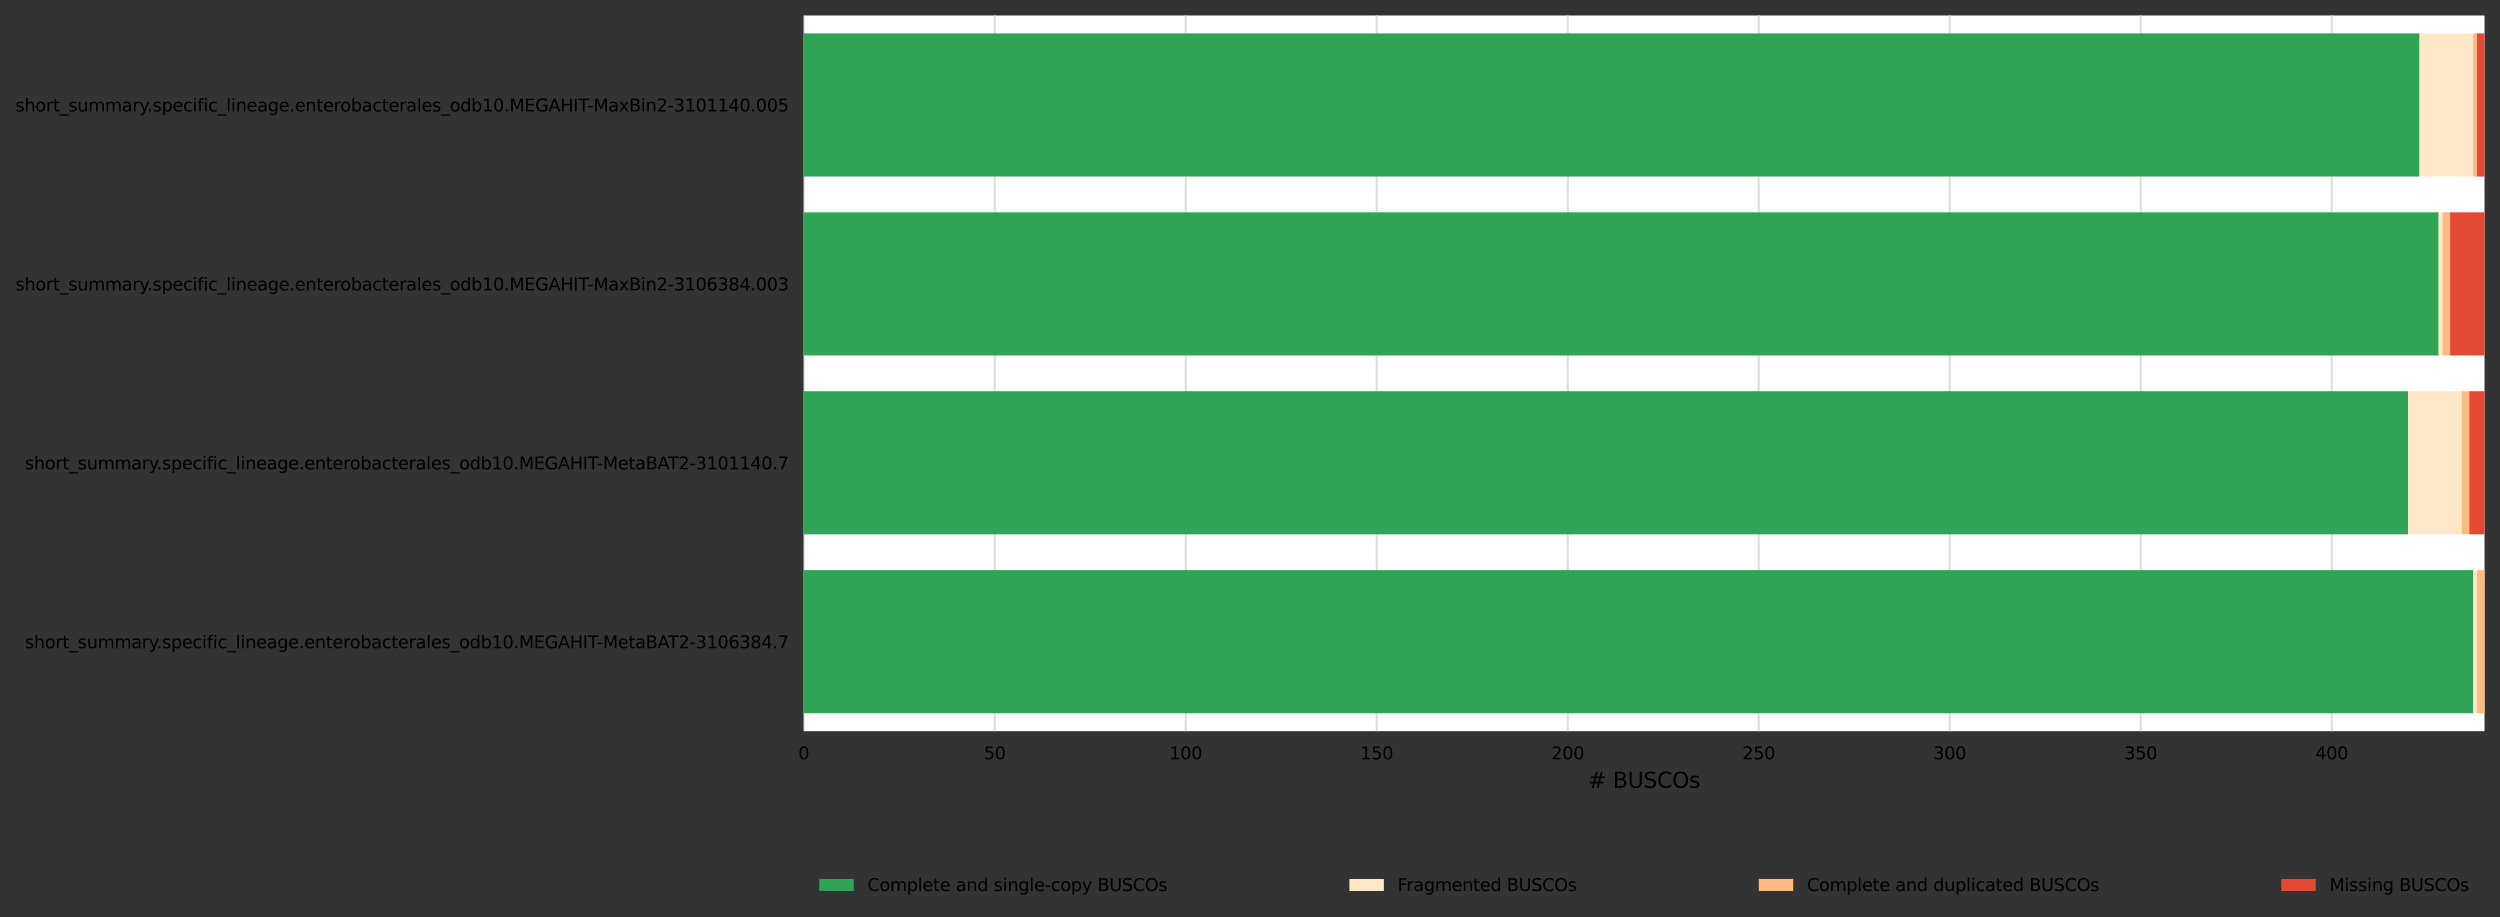<?xml version="1.0" encoding="utf-8" standalone="no"?>
<!DOCTYPE svg PUBLIC "-//W3C//DTD SVG 1.1//EN"
  "http://www.w3.org/Graphics/SVG/1.1/DTD/svg11.dtd">
<svg xmlns:xlink="http://www.w3.org/1999/xlink" width="1161.98pt" height="426.2pt" viewBox="0 0 1161.98 426.2" xmlns="http://www.w3.org/2000/svg" version="1.1">
 <rect x="0" y="0" width="1161.98" height="426.2" fill="#333333" stroke="none"/>
 <defs>
  <style type="text/css">*{stroke-linejoin: round; stroke-linecap: butt}</style>
 </defs>
 <g id="figure_1">
  <g id="axes_1">
   <g id="patch_1">
    <path d="M 373.58 339.84 
L 1154.78 339.84 
L 1154.78 7.2 
L 373.58 7.2 
z
" style="fill: #ffffff"/>
   </g>
   <g id="matplotlib.axis_1">
    <g id="xtick_1">
     <g id="line2d_1">
      <path d="M 373.58 339.84 
L 373.58 7.2 
" clip-path="url(#pdf216cbba4)" style="fill: none; stroke: #dedede; stroke-linecap: square"/>
     </g>
     <g id="text_1">
      <!-- 0 -->
      <g transform="translate(371.035 352.919) scale(0.08 -0.08)">
       <defs>
        <path id="DejaVuSans-30" d="M 2034 4250 
Q 1547 4250 1301 3770 
Q 1056 3291 1056 2328 
Q 1056 1369 1301 889 
Q 1547 409 2034 409 
Q 2525 409 2770 889 
Q 3016 1369 3016 2328 
Q 3016 3291 2770 3770 
Q 2525 4250 2034 4250 
z
M 2034 4750 
Q 2819 4750 3233 4129 
Q 3647 3509 3647 2328 
Q 3647 1150 3233 529 
Q 2819 -91 2034 -91 
Q 1250 -91 836 529 
Q 422 1150 422 2328 
Q 422 3509 836 4129 
Q 1250 4750 2034 4750 
z
" transform="scale(0.016)"/>
       </defs>
       <use xlink:href="#DejaVuSans-30"/>
      </g>
     </g>
    </g>
    <g id="xtick_2">
     <g id="line2d_2">
      <path d="M 462.353 339.84 
L 462.353 7.2 
" clip-path="url(#pdf216cbba4)" style="fill: none; stroke: #dedede; stroke-linecap: square"/>
     </g>
     <g id="text_2">
      <!-- 50 -->
      <g transform="translate(457.263 352.919) scale(0.08 -0.08)">
       <defs>
        <path id="DejaVuSans-35" d="M 691 4666 
L 3169 4666 
L 3169 4134 
L 1269 4134 
L 1269 2991 
Q 1406 3038 1543 3061 
Q 1681 3084 1819 3084 
Q 2600 3084 3056 2656 
Q 3513 2228 3513 1497 
Q 3513 744 3044 326 
Q 2575 -91 1722 -91 
Q 1428 -91 1123 -41 
Q 819 9 494 109 
L 494 744 
Q 775 591 1075 516 
Q 1375 441 1709 441 
Q 2250 441 2565 725 
Q 2881 1009 2881 1497 
Q 2881 1984 2565 2268 
Q 2250 2553 1709 2553 
Q 1456 2553 1204 2497 
Q 953 2441 691 2322 
L 691 4666 
z
" transform="scale(0.016)"/>
       </defs>
       <use xlink:href="#DejaVuSans-35"/>
       <use xlink:href="#DejaVuSans-30" x="63.623"/>
      </g>
     </g>
    </g>
    <g id="xtick_3">
     <g id="line2d_3">
      <path d="M 551.125 339.84 
L 551.125 7.2 
" clip-path="url(#pdf216cbba4)" style="fill: none; stroke: #dedede; stroke-linecap: square"/>
     </g>
     <g id="text_3">
      <!-- 100 -->
      <g transform="translate(543.49 352.919) scale(0.08 -0.08)">
       <defs>
        <path id="DejaVuSans-31" d="M 794 531 
L 1825 531 
L 1825 4091 
L 703 3866 
L 703 4441 
L 1819 4666 
L 2450 4666 
L 2450 531 
L 3481 531 
L 3481 0 
L 794 0 
L 794 531 
z
" transform="scale(0.016)"/>
       </defs>
       <use xlink:href="#DejaVuSans-31"/>
       <use xlink:href="#DejaVuSans-30" x="63.623"/>
       <use xlink:href="#DejaVuSans-30" x="127.246"/>
      </g>
     </g>
    </g>
    <g id="xtick_4">
     <g id="line2d_4">
      <path d="M 639.898 339.84 
L 639.898 7.2 
" clip-path="url(#pdf216cbba4)" style="fill: none; stroke: #dedede; stroke-linecap: square"/>
     </g>
     <g id="text_4">
      <!-- 150 -->
      <g transform="translate(632.263 352.919) scale(0.08 -0.08)">
       <use xlink:href="#DejaVuSans-31"/>
       <use xlink:href="#DejaVuSans-35" x="63.623"/>
       <use xlink:href="#DejaVuSans-30" x="127.246"/>
      </g>
     </g>
    </g>
    <g id="xtick_5">
     <g id="line2d_5">
      <path d="M 728.671 339.84 
L 728.671 7.2 
" clip-path="url(#pdf216cbba4)" style="fill: none; stroke: #dedede; stroke-linecap: square"/>
     </g>
     <g id="text_5">
      <!-- 200 -->
      <g transform="translate(721.036 352.919) scale(0.08 -0.08)">
       <defs>
        <path id="DejaVuSans-32" d="M 1228 531 
L 3431 531 
L 3431 0 
L 469 0 
L 469 531 
Q 828 903 1448 1529 
Q 2069 2156 2228 2338 
Q 2531 2678 2651 2914 
Q 2772 3150 2772 3378 
Q 2772 3750 2511 3984 
Q 2250 4219 1831 4219 
Q 1534 4219 1204 4116 
Q 875 4013 500 3803 
L 500 4441 
Q 881 4594 1212 4672 
Q 1544 4750 1819 4750 
Q 2544 4750 2975 4387 
Q 3406 4025 3406 3419 
Q 3406 3131 3298 2873 
Q 3191 2616 2906 2266 
Q 2828 2175 2409 1742 
Q 1991 1309 1228 531 
z
" transform="scale(0.016)"/>
       </defs>
       <use xlink:href="#DejaVuSans-32"/>
       <use xlink:href="#DejaVuSans-30" x="63.623"/>
       <use xlink:href="#DejaVuSans-30" x="127.246"/>
      </g>
     </g>
    </g>
    <g id="xtick_6">
     <g id="line2d_6">
      <path d="M 817.444 339.84 
L 817.444 7.2 
" clip-path="url(#pdf216cbba4)" style="fill: none; stroke: #dedede; stroke-linecap: square"/>
     </g>
     <g id="text_6">
      <!-- 250 -->
      <g transform="translate(809.809 352.919) scale(0.08 -0.08)">
       <use xlink:href="#DejaVuSans-32"/>
       <use xlink:href="#DejaVuSans-35" x="63.623"/>
       <use xlink:href="#DejaVuSans-30" x="127.246"/>
      </g>
     </g>
    </g>
    <g id="xtick_7">
     <g id="line2d_7">
      <path d="M 906.216 339.84 
L 906.216 7.2 
" clip-path="url(#pdf216cbba4)" style="fill: none; stroke: #dedede; stroke-linecap: square"/>
     </g>
     <g id="text_7">
      <!-- 300 -->
      <g transform="translate(898.581 352.919) scale(0.08 -0.08)">
       <defs>
        <path id="DejaVuSans-33" d="M 2597 2516 
Q 3050 2419 3304 2112 
Q 3559 1806 3559 1356 
Q 3559 666 3084 287 
Q 2609 -91 1734 -91 
Q 1441 -91 1130 -33 
Q 819 25 488 141 
L 488 750 
Q 750 597 1062 519 
Q 1375 441 1716 441 
Q 2309 441 2620 675 
Q 2931 909 2931 1356 
Q 2931 1769 2642 2001 
Q 2353 2234 1838 2234 
L 1294 2234 
L 1294 2753 
L 1863 2753 
Q 2328 2753 2575 2939 
Q 2822 3125 2822 3475 
Q 2822 3834 2567 4026 
Q 2313 4219 1838 4219 
Q 1578 4219 1281 4162 
Q 984 4106 628 3988 
L 628 4550 
Q 988 4650 1302 4700 
Q 1616 4750 1894 4750 
Q 2613 4750 3031 4423 
Q 3450 4097 3450 3541 
Q 3450 3153 3228 2886 
Q 3006 2619 2597 2516 
z
" transform="scale(0.016)"/>
       </defs>
       <use xlink:href="#DejaVuSans-33"/>
       <use xlink:href="#DejaVuSans-30" x="63.623"/>
       <use xlink:href="#DejaVuSans-30" x="127.246"/>
      </g>
     </g>
    </g>
    <g id="xtick_8">
     <g id="line2d_8">
      <path d="M 994.989 339.84 
L 994.989 7.2 
" clip-path="url(#pdf216cbba4)" style="fill: none; stroke: #dedede; stroke-linecap: square"/>
     </g>
     <g id="text_8">
      <!-- 350 -->
      <g transform="translate(987.354 352.919) scale(0.08 -0.08)">
       <use xlink:href="#DejaVuSans-33"/>
       <use xlink:href="#DejaVuSans-35" x="63.623"/>
       <use xlink:href="#DejaVuSans-30" x="127.246"/>
      </g>
     </g>
    </g>
    <g id="xtick_9">
     <g id="line2d_9">
      <path d="M 1083.762 339.84 
L 1083.762 7.2 
" clip-path="url(#pdf216cbba4)" style="fill: none; stroke: #dedede; stroke-linecap: square"/>
     </g>
     <g id="text_9">
      <!-- 400 -->
      <g transform="translate(1076.127 352.919) scale(0.08 -0.08)">
       <defs>
        <path id="DejaVuSans-34" d="M 2419 4116 
L 825 1625 
L 2419 1625 
L 2419 4116 
z
M 2253 4666 
L 3047 4666 
L 3047 1625 
L 3713 1625 
L 3713 1100 
L 3047 1100 
L 3047 0 
L 2419 0 
L 2419 1100 
L 313 1100 
L 313 1709 
L 2253 4666 
z
" transform="scale(0.016)"/>
       </defs>
       <use xlink:href="#DejaVuSans-34"/>
       <use xlink:href="#DejaVuSans-30" x="63.623"/>
       <use xlink:href="#DejaVuSans-30" x="127.246"/>
      </g>
     </g>
    </g>
    <g id="text_10">
     <!-- # BUSCOs -->
     <g transform="translate(738.105 366.181) scale(0.1 -0.1)">
      <defs>
       <path id="DejaVuSans-23" d="M 3272 2816 
L 2363 2816 
L 2100 1772 
L 3016 1772 
L 3272 2816 
z
M 2803 4594 
L 2478 3297 
L 3391 3297 
L 3719 4594 
L 4219 4594 
L 3897 3297 
L 4872 3297 
L 4872 2816 
L 3775 2816 
L 3519 1772 
L 4513 1772 
L 4513 1294 
L 3397 1294 
L 3072 0 
L 2572 0 
L 2894 1294 
L 1978 1294 
L 1656 0 
L 1153 0 
L 1478 1294 
L 494 1294 
L 494 1772 
L 1594 1772 
L 1856 2816 
L 850 2816 
L 850 3297 
L 1978 3297 
L 2297 4594 
L 2803 4594 
z
" transform="scale(0.016)"/>
       <path id="DejaVuSans-20" transform="scale(0.016)"/>
       <path id="DejaVuSans-42" d="M 1259 2228 
L 1259 519 
L 2272 519 
Q 2781 519 3026 730 
Q 3272 941 3272 1375 
Q 3272 1813 3026 2020 
Q 2781 2228 2272 2228 
L 1259 2228 
z
M 1259 4147 
L 1259 2741 
L 2194 2741 
Q 2656 2741 2882 2914 
Q 3109 3088 3109 3444 
Q 3109 3797 2882 3972 
Q 2656 4147 2194 4147 
L 1259 4147 
z
M 628 4666 
L 2241 4666 
Q 2963 4666 3353 4366 
Q 3744 4066 3744 3513 
Q 3744 3084 3544 2831 
Q 3344 2578 2956 2516 
Q 3422 2416 3680 2098 
Q 3938 1781 3938 1306 
Q 3938 681 3513 340 
Q 3088 0 2303 0 
L 628 0 
L 628 4666 
z
" transform="scale(0.016)"/>
       <path id="DejaVuSans-55" d="M 556 4666 
L 1191 4666 
L 1191 1831 
Q 1191 1081 1462 751 
Q 1734 422 2344 422 
Q 2950 422 3222 751 
Q 3494 1081 3494 1831 
L 3494 4666 
L 4128 4666 
L 4128 1753 
Q 4128 841 3676 375 
Q 3225 -91 2344 -91 
Q 1459 -91 1007 375 
Q 556 841 556 1753 
L 556 4666 
z
" transform="scale(0.016)"/>
       <path id="DejaVuSans-53" d="M 3425 4513 
L 3425 3897 
Q 3066 4069 2747 4153 
Q 2428 4238 2131 4238 
Q 1616 4238 1336 4038 
Q 1056 3838 1056 3469 
Q 1056 3159 1242 3001 
Q 1428 2844 1947 2747 
L 2328 2669 
Q 3034 2534 3370 2195 
Q 3706 1856 3706 1288 
Q 3706 609 3251 259 
Q 2797 -91 1919 -91 
Q 1588 -91 1214 -16 
Q 841 59 441 206 
L 441 856 
Q 825 641 1194 531 
Q 1563 422 1919 422 
Q 2459 422 2753 634 
Q 3047 847 3047 1241 
Q 3047 1584 2836 1778 
Q 2625 1972 2144 2069 
L 1759 2144 
Q 1053 2284 737 2584 
Q 422 2884 422 3419 
Q 422 4038 858 4394 
Q 1294 4750 2059 4750 
Q 2388 4750 2728 4690 
Q 3069 4631 3425 4513 
z
" transform="scale(0.016)"/>
       <path id="DejaVuSans-43" d="M 4122 4306 
L 4122 3641 
Q 3803 3938 3442 4084 
Q 3081 4231 2675 4231 
Q 1875 4231 1450 3742 
Q 1025 3253 1025 2328 
Q 1025 1406 1450 917 
Q 1875 428 2675 428 
Q 3081 428 3442 575 
Q 3803 722 4122 1019 
L 4122 359 
Q 3791 134 3420 21 
Q 3050 -91 2638 -91 
Q 1578 -91 968 557 
Q 359 1206 359 2328 
Q 359 3453 968 4101 
Q 1578 4750 2638 4750 
Q 3056 4750 3426 4639 
Q 3797 4528 4122 4306 
z
" transform="scale(0.016)"/>
       <path id="DejaVuSans-4f" d="M 2522 4238 
Q 1834 4238 1429 3725 
Q 1025 3213 1025 2328 
Q 1025 1447 1429 934 
Q 1834 422 2522 422 
Q 3209 422 3611 934 
Q 4013 1447 4013 2328 
Q 4013 3213 3611 3725 
Q 3209 4238 2522 4238 
z
M 2522 4750 
Q 3503 4750 4090 4092 
Q 4678 3434 4678 2328 
Q 4678 1225 4090 567 
Q 3503 -91 2522 -91 
Q 1538 -91 948 565 
Q 359 1222 359 2328 
Q 359 3434 948 4092 
Q 1538 4750 2522 4750 
z
" transform="scale(0.016)"/>
       <path id="DejaVuSans-73" d="M 2834 3397 
L 2834 2853 
Q 2591 2978 2328 3040 
Q 2066 3103 1784 3103 
Q 1356 3103 1142 2972 
Q 928 2841 928 2578 
Q 928 2378 1081 2264 
Q 1234 2150 1697 2047 
L 1894 2003 
Q 2506 1872 2764 1633 
Q 3022 1394 3022 966 
Q 3022 478 2636 193 
Q 2250 -91 1575 -91 
Q 1294 -91 989 -36 
Q 684 19 347 128 
L 347 722 
Q 666 556 975 473 
Q 1284 391 1588 391 
Q 1994 391 2212 530 
Q 2431 669 2431 922 
Q 2431 1156 2273 1281 
Q 2116 1406 1581 1522 
L 1381 1569 
Q 847 1681 609 1914 
Q 372 2147 372 2553 
Q 372 3047 722 3315 
Q 1072 3584 1716 3584 
Q 2034 3584 2315 3537 
Q 2597 3491 2834 3397 
z
" transform="scale(0.016)"/>
      </defs>
      <use xlink:href="#DejaVuSans-23"/>
      <use xlink:href="#DejaVuSans-20" x="83.789"/>
      <use xlink:href="#DejaVuSans-42" x="115.576"/>
      <use xlink:href="#DejaVuSans-55" x="184.18"/>
      <use xlink:href="#DejaVuSans-53" x="257.373"/>
      <use xlink:href="#DejaVuSans-43" x="320.85"/>
      <use xlink:href="#DejaVuSans-4f" x="390.674"/>
      <use xlink:href="#DejaVuSans-73" x="469.385"/>
     </g>
    </g>
   </g>
   <g id="matplotlib.axis_2">
    <g id="ytick_1">
     <g id="text_11">
      <!-- short_summary.specific_lineage.enterobacterales_odb10.MEGAHIT-MaxBin2-3101140.005 -->
      <g transform="translate(7.2 51.819) scale(0.08 -0.08)">
       <defs>
        <path id="DejaVuSans-68" d="M 3513 2113 
L 3513 0 
L 2938 0 
L 2938 2094 
Q 2938 2591 2744 2837 
Q 2550 3084 2163 3084 
Q 1697 3084 1428 2787 
Q 1159 2491 1159 1978 
L 1159 0 
L 581 0 
L 581 4863 
L 1159 4863 
L 1159 2956 
Q 1366 3272 1645 3428 
Q 1925 3584 2291 3584 
Q 2894 3584 3203 3211 
Q 3513 2838 3513 2113 
z
" transform="scale(0.016)"/>
        <path id="DejaVuSans-6f" d="M 1959 3097 
Q 1497 3097 1228 2736 
Q 959 2375 959 1747 
Q 959 1119 1226 758 
Q 1494 397 1959 397 
Q 2419 397 2687 759 
Q 2956 1122 2956 1747 
Q 2956 2369 2687 2733 
Q 2419 3097 1959 3097 
z
M 1959 3584 
Q 2709 3584 3137 3096 
Q 3566 2609 3566 1747 
Q 3566 888 3137 398 
Q 2709 -91 1959 -91 
Q 1206 -91 779 398 
Q 353 888 353 1747 
Q 353 2609 779 3096 
Q 1206 3584 1959 3584 
z
" transform="scale(0.016)"/>
        <path id="DejaVuSans-72" d="M 2631 2963 
Q 2534 3019 2420 3045 
Q 2306 3072 2169 3072 
Q 1681 3072 1420 2755 
Q 1159 2438 1159 1844 
L 1159 0 
L 581 0 
L 581 3500 
L 1159 3500 
L 1159 2956 
Q 1341 3275 1631 3429 
Q 1922 3584 2338 3584 
Q 2397 3584 2469 3576 
Q 2541 3569 2628 3553 
L 2631 2963 
z
" transform="scale(0.016)"/>
        <path id="DejaVuSans-74" d="M 1172 4494 
L 1172 3500 
L 2356 3500 
L 2356 3053 
L 1172 3053 
L 1172 1153 
Q 1172 725 1289 603 
Q 1406 481 1766 481 
L 2356 481 
L 2356 0 
L 1766 0 
Q 1100 0 847 248 
Q 594 497 594 1153 
L 594 3053 
L 172 3053 
L 172 3500 
L 594 3500 
L 594 4494 
L 1172 4494 
z
" transform="scale(0.016)"/>
        <path id="DejaVuSans-5f" d="M 3263 -1063 
L 3263 -1509 
L -63 -1509 
L -63 -1063 
L 3263 -1063 
z
" transform="scale(0.016)"/>
        <path id="DejaVuSans-75" d="M 544 1381 
L 544 3500 
L 1119 3500 
L 1119 1403 
Q 1119 906 1312 657 
Q 1506 409 1894 409 
Q 2359 409 2629 706 
Q 2900 1003 2900 1516 
L 2900 3500 
L 3475 3500 
L 3475 0 
L 2900 0 
L 2900 538 
Q 2691 219 2414 64 
Q 2138 -91 1772 -91 
Q 1169 -91 856 284 
Q 544 659 544 1381 
z
M 1991 3584 
L 1991 3584 
z
" transform="scale(0.016)"/>
        <path id="DejaVuSans-6d" d="M 3328 2828 
Q 3544 3216 3844 3400 
Q 4144 3584 4550 3584 
Q 5097 3584 5394 3201 
Q 5691 2819 5691 2113 
L 5691 0 
L 5113 0 
L 5113 2094 
Q 5113 2597 4934 2840 
Q 4756 3084 4391 3084 
Q 3944 3084 3684 2787 
Q 3425 2491 3425 1978 
L 3425 0 
L 2847 0 
L 2847 2094 
Q 2847 2600 2669 2842 
Q 2491 3084 2119 3084 
Q 1678 3084 1418 2786 
Q 1159 2488 1159 1978 
L 1159 0 
L 581 0 
L 581 3500 
L 1159 3500 
L 1159 2956 
Q 1356 3278 1631 3431 
Q 1906 3584 2284 3584 
Q 2666 3584 2933 3390 
Q 3200 3197 3328 2828 
z
" transform="scale(0.016)"/>
        <path id="DejaVuSans-61" d="M 2194 1759 
Q 1497 1759 1228 1600 
Q 959 1441 959 1056 
Q 959 750 1161 570 
Q 1363 391 1709 391 
Q 2188 391 2477 730 
Q 2766 1069 2766 1631 
L 2766 1759 
L 2194 1759 
z
M 3341 1997 
L 3341 0 
L 2766 0 
L 2766 531 
Q 2569 213 2275 61 
Q 1981 -91 1556 -91 
Q 1019 -91 701 211 
Q 384 513 384 1019 
Q 384 1609 779 1909 
Q 1175 2209 1959 2209 
L 2766 2209 
L 2766 2266 
Q 2766 2663 2505 2880 
Q 2244 3097 1772 3097 
Q 1472 3097 1187 3025 
Q 903 2953 641 2809 
L 641 3341 
Q 956 3463 1253 3523 
Q 1550 3584 1831 3584 
Q 2591 3584 2966 3190 
Q 3341 2797 3341 1997 
z
" transform="scale(0.016)"/>
        <path id="DejaVuSans-79" d="M 2059 -325 
Q 1816 -950 1584 -1140 
Q 1353 -1331 966 -1331 
L 506 -1331 
L 506 -850 
L 844 -850 
Q 1081 -850 1212 -737 
Q 1344 -625 1503 -206 
L 1606 56 
L 191 3500 
L 800 3500 
L 1894 763 
L 2988 3500 
L 3597 3500 
L 2059 -325 
z
" transform="scale(0.016)"/>
        <path id="DejaVuSans-2e" d="M 684 794 
L 1344 794 
L 1344 0 
L 684 0 
L 684 794 
z
" transform="scale(0.016)"/>
        <path id="DejaVuSans-70" d="M 1159 525 
L 1159 -1331 
L 581 -1331 
L 581 3500 
L 1159 3500 
L 1159 2969 
Q 1341 3281 1617 3432 
Q 1894 3584 2278 3584 
Q 2916 3584 3314 3078 
Q 3713 2572 3713 1747 
Q 3713 922 3314 415 
Q 2916 -91 2278 -91 
Q 1894 -91 1617 61 
Q 1341 213 1159 525 
z
M 3116 1747 
Q 3116 2381 2855 2742 
Q 2594 3103 2138 3103 
Q 1681 3103 1420 2742 
Q 1159 2381 1159 1747 
Q 1159 1113 1420 752 
Q 1681 391 2138 391 
Q 2594 391 2855 752 
Q 3116 1113 3116 1747 
z
" transform="scale(0.016)"/>
        <path id="DejaVuSans-65" d="M 3597 1894 
L 3597 1613 
L 953 1613 
Q 991 1019 1311 708 
Q 1631 397 2203 397 
Q 2534 397 2845 478 
Q 3156 559 3463 722 
L 3463 178 
Q 3153 47 2828 -22 
Q 2503 -91 2169 -91 
Q 1331 -91 842 396 
Q 353 884 353 1716 
Q 353 2575 817 3079 
Q 1281 3584 2069 3584 
Q 2775 3584 3186 3129 
Q 3597 2675 3597 1894 
z
M 3022 2063 
Q 3016 2534 2758 2815 
Q 2500 3097 2075 3097 
Q 1594 3097 1305 2825 
Q 1016 2553 972 2059 
L 3022 2063 
z
" transform="scale(0.016)"/>
        <path id="DejaVuSans-63" d="M 3122 3366 
L 3122 2828 
Q 2878 2963 2633 3030 
Q 2388 3097 2138 3097 
Q 1578 3097 1268 2742 
Q 959 2388 959 1747 
Q 959 1106 1268 751 
Q 1578 397 2138 397 
Q 2388 397 2633 464 
Q 2878 531 3122 666 
L 3122 134 
Q 2881 22 2623 -34 
Q 2366 -91 2075 -91 
Q 1284 -91 818 406 
Q 353 903 353 1747 
Q 353 2603 823 3093 
Q 1294 3584 2113 3584 
Q 2378 3584 2631 3529 
Q 2884 3475 3122 3366 
z
" transform="scale(0.016)"/>
        <path id="DejaVuSans-69" d="M 603 3500 
L 1178 3500 
L 1178 0 
L 603 0 
L 603 3500 
z
M 603 4863 
L 1178 4863 
L 1178 4134 
L 603 4134 
L 603 4863 
z
" transform="scale(0.016)"/>
        <path id="DejaVuSans-66" d="M 2375 4863 
L 2375 4384 
L 1825 4384 
Q 1516 4384 1395 4259 
Q 1275 4134 1275 3809 
L 1275 3500 
L 2222 3500 
L 2222 3053 
L 1275 3053 
L 1275 0 
L 697 0 
L 697 3053 
L 147 3053 
L 147 3500 
L 697 3500 
L 697 3744 
Q 697 4328 969 4595 
Q 1241 4863 1831 4863 
L 2375 4863 
z
" transform="scale(0.016)"/>
        <path id="DejaVuSans-6c" d="M 603 4863 
L 1178 4863 
L 1178 0 
L 603 0 
L 603 4863 
z
" transform="scale(0.016)"/>
        <path id="DejaVuSans-6e" d="M 3513 2113 
L 3513 0 
L 2938 0 
L 2938 2094 
Q 2938 2591 2744 2837 
Q 2550 3084 2163 3084 
Q 1697 3084 1428 2787 
Q 1159 2491 1159 1978 
L 1159 0 
L 581 0 
L 581 3500 
L 1159 3500 
L 1159 2956 
Q 1366 3272 1645 3428 
Q 1925 3584 2291 3584 
Q 2894 3584 3203 3211 
Q 3513 2838 3513 2113 
z
" transform="scale(0.016)"/>
        <path id="DejaVuSans-67" d="M 2906 1791 
Q 2906 2416 2648 2759 
Q 2391 3103 1925 3103 
Q 1463 3103 1205 2759 
Q 947 2416 947 1791 
Q 947 1169 1205 825 
Q 1463 481 1925 481 
Q 2391 481 2648 825 
Q 2906 1169 2906 1791 
z
M 3481 434 
Q 3481 -459 3084 -895 
Q 2688 -1331 1869 -1331 
Q 1566 -1331 1297 -1286 
Q 1028 -1241 775 -1147 
L 775 -588 
Q 1028 -725 1275 -790 
Q 1522 -856 1778 -856 
Q 2344 -856 2625 -561 
Q 2906 -266 2906 331 
L 2906 616 
Q 2728 306 2450 153 
Q 2172 0 1784 0 
Q 1141 0 747 490 
Q 353 981 353 1791 
Q 353 2603 747 3093 
Q 1141 3584 1784 3584 
Q 2172 3584 2450 3431 
Q 2728 3278 2906 2969 
L 2906 3500 
L 3481 3500 
L 3481 434 
z
" transform="scale(0.016)"/>
        <path id="DejaVuSans-62" d="M 3116 1747 
Q 3116 2381 2855 2742 
Q 2594 3103 2138 3103 
Q 1681 3103 1420 2742 
Q 1159 2381 1159 1747 
Q 1159 1113 1420 752 
Q 1681 391 2138 391 
Q 2594 391 2855 752 
Q 3116 1113 3116 1747 
z
M 1159 2969 
Q 1341 3281 1617 3432 
Q 1894 3584 2278 3584 
Q 2916 3584 3314 3078 
Q 3713 2572 3713 1747 
Q 3713 922 3314 415 
Q 2916 -91 2278 -91 
Q 1894 -91 1617 61 
Q 1341 213 1159 525 
L 1159 0 
L 581 0 
L 581 4863 
L 1159 4863 
L 1159 2969 
z
" transform="scale(0.016)"/>
        <path id="DejaVuSans-64" d="M 2906 2969 
L 2906 4863 
L 3481 4863 
L 3481 0 
L 2906 0 
L 2906 525 
Q 2725 213 2448 61 
Q 2172 -91 1784 -91 
Q 1150 -91 751 415 
Q 353 922 353 1747 
Q 353 2572 751 3078 
Q 1150 3584 1784 3584 
Q 2172 3584 2448 3432 
Q 2725 3281 2906 2969 
z
M 947 1747 
Q 947 1113 1208 752 
Q 1469 391 1925 391 
Q 2381 391 2643 752 
Q 2906 1113 2906 1747 
Q 2906 2381 2643 2742 
Q 2381 3103 1925 3103 
Q 1469 3103 1208 2742 
Q 947 2381 947 1747 
z
" transform="scale(0.016)"/>
        <path id="DejaVuSans-4d" d="M 628 4666 
L 1569 4666 
L 2759 1491 
L 3956 4666 
L 4897 4666 
L 4897 0 
L 4281 0 
L 4281 4097 
L 3078 897 
L 2444 897 
L 1241 4097 
L 1241 0 
L 628 0 
L 628 4666 
z
" transform="scale(0.016)"/>
        <path id="DejaVuSans-45" d="M 628 4666 
L 3578 4666 
L 3578 4134 
L 1259 4134 
L 1259 2753 
L 3481 2753 
L 3481 2222 
L 1259 2222 
L 1259 531 
L 3634 531 
L 3634 0 
L 628 0 
L 628 4666 
z
" transform="scale(0.016)"/>
        <path id="DejaVuSans-47" d="M 3809 666 
L 3809 1919 
L 2778 1919 
L 2778 2438 
L 4434 2438 
L 4434 434 
Q 4069 175 3628 42 
Q 3188 -91 2688 -91 
Q 1594 -91 976 548 
Q 359 1188 359 2328 
Q 359 3472 976 4111 
Q 1594 4750 2688 4750 
Q 3144 4750 3555 4637 
Q 3966 4525 4313 4306 
L 4313 3634 
Q 3963 3931 3569 4081 
Q 3175 4231 2741 4231 
Q 1884 4231 1454 3753 
Q 1025 3275 1025 2328 
Q 1025 1384 1454 906 
Q 1884 428 2741 428 
Q 3075 428 3337 486 
Q 3600 544 3809 666 
z
" transform="scale(0.016)"/>
        <path id="DejaVuSans-41" d="M 2188 4044 
L 1331 1722 
L 3047 1722 
L 2188 4044 
z
M 1831 4666 
L 2547 4666 
L 4325 0 
L 3669 0 
L 3244 1197 
L 1141 1197 
L 716 0 
L 50 0 
L 1831 4666 
z
" transform="scale(0.016)"/>
        <path id="DejaVuSans-48" d="M 628 4666 
L 1259 4666 
L 1259 2753 
L 3553 2753 
L 3553 4666 
L 4184 4666 
L 4184 0 
L 3553 0 
L 3553 2222 
L 1259 2222 
L 1259 0 
L 628 0 
L 628 4666 
z
" transform="scale(0.016)"/>
        <path id="DejaVuSans-49" d="M 628 4666 
L 1259 4666 
L 1259 0 
L 628 0 
L 628 4666 
z
" transform="scale(0.016)"/>
        <path id="DejaVuSans-54" d="M -19 4666 
L 3928 4666 
L 3928 4134 
L 2272 4134 
L 2272 0 
L 1638 0 
L 1638 4134 
L -19 4134 
L -19 4666 
z
" transform="scale(0.016)"/>
        <path id="DejaVuSans-2d" d="M 313 2009 
L 1997 2009 
L 1997 1497 
L 313 1497 
L 313 2009 
z
" transform="scale(0.016)"/>
        <path id="DejaVuSans-78" d="M 3513 3500 
L 2247 1797 
L 3578 0 
L 2900 0 
L 1881 1375 
L 863 0 
L 184 0 
L 1544 1831 
L 300 3500 
L 978 3500 
L 1906 2253 
L 2834 3500 
L 3513 3500 
z
" transform="scale(0.016)"/>
       </defs>
       <use xlink:href="#DejaVuSans-73"/>
       <use xlink:href="#DejaVuSans-68" x="52.1"/>
       <use xlink:href="#DejaVuSans-6f" x="115.479"/>
       <use xlink:href="#DejaVuSans-72" x="176.66"/>
       <use xlink:href="#DejaVuSans-74" x="217.773"/>
       <use xlink:href="#DejaVuSans-5f" x="256.982"/>
       <use xlink:href="#DejaVuSans-73" x="306.982"/>
       <use xlink:href="#DejaVuSans-75" x="359.082"/>
       <use xlink:href="#DejaVuSans-6d" x="422.461"/>
       <use xlink:href="#DejaVuSans-6d" x="519.873"/>
       <use xlink:href="#DejaVuSans-61" x="617.285"/>
       <use xlink:href="#DejaVuSans-72" x="678.564"/>
       <use xlink:href="#DejaVuSans-79" x="719.678"/>
       <use xlink:href="#DejaVuSans-2e" x="764.607"/>
       <use xlink:href="#DejaVuSans-73" x="796.395"/>
       <use xlink:href="#DejaVuSans-70" x="848.494"/>
       <use xlink:href="#DejaVuSans-65" x="911.971"/>
       <use xlink:href="#DejaVuSans-63" x="973.494"/>
       <use xlink:href="#DejaVuSans-69" x="1028.475"/>
       <use xlink:href="#DejaVuSans-66" x="1056.258"/>
       <use xlink:href="#DejaVuSans-69" x="1091.463"/>
       <use xlink:href="#DejaVuSans-63" x="1119.246"/>
       <use xlink:href="#DejaVuSans-5f" x="1174.227"/>
       <use xlink:href="#DejaVuSans-6c" x="1224.227"/>
       <use xlink:href="#DejaVuSans-69" x="1252.01"/>
       <use xlink:href="#DejaVuSans-6e" x="1279.793"/>
       <use xlink:href="#DejaVuSans-65" x="1343.172"/>
       <use xlink:href="#DejaVuSans-61" x="1404.695"/>
       <use xlink:href="#DejaVuSans-67" x="1465.975"/>
       <use xlink:href="#DejaVuSans-65" x="1529.451"/>
       <use xlink:href="#DejaVuSans-2e" x="1590.975"/>
       <use xlink:href="#DejaVuSans-65" x="1622.762"/>
       <use xlink:href="#DejaVuSans-6e" x="1684.285"/>
       <use xlink:href="#DejaVuSans-74" x="1747.664"/>
       <use xlink:href="#DejaVuSans-65" x="1786.873"/>
       <use xlink:href="#DejaVuSans-72" x="1848.396"/>
       <use xlink:href="#DejaVuSans-6f" x="1887.26"/>
       <use xlink:href="#DejaVuSans-62" x="1948.441"/>
       <use xlink:href="#DejaVuSans-61" x="2011.918"/>
       <use xlink:href="#DejaVuSans-63" x="2073.197"/>
       <use xlink:href="#DejaVuSans-74" x="2128.178"/>
       <use xlink:href="#DejaVuSans-65" x="2167.387"/>
       <use xlink:href="#DejaVuSans-72" x="2228.91"/>
       <use xlink:href="#DejaVuSans-61" x="2270.023"/>
       <use xlink:href="#DejaVuSans-6c" x="2331.303"/>
       <use xlink:href="#DejaVuSans-65" x="2359.086"/>
       <use xlink:href="#DejaVuSans-73" x="2420.609"/>
       <use xlink:href="#DejaVuSans-5f" x="2472.709"/>
       <use xlink:href="#DejaVuSans-6f" x="2522.709"/>
       <use xlink:href="#DejaVuSans-64" x="2583.891"/>
       <use xlink:href="#DejaVuSans-62" x="2647.367"/>
       <use xlink:href="#DejaVuSans-31" x="2710.844"/>
       <use xlink:href="#DejaVuSans-30" x="2774.467"/>
       <use xlink:href="#DejaVuSans-2e" x="2838.09"/>
       <use xlink:href="#DejaVuSans-4d" x="2869.877"/>
       <use xlink:href="#DejaVuSans-45" x="2956.156"/>
       <use xlink:href="#DejaVuSans-47" x="3019.34"/>
       <use xlink:href="#DejaVuSans-41" x="3096.83"/>
       <use xlink:href="#DejaVuSans-48" x="3165.238"/>
       <use xlink:href="#DejaVuSans-49" x="3240.434"/>
       <use xlink:href="#DejaVuSans-54" x="3269.926"/>
       <use xlink:href="#DejaVuSans-2d" x="3321.885"/>
       <use xlink:href="#DejaVuSans-4d" x="3357.969"/>
       <use xlink:href="#DejaVuSans-61" x="3444.248"/>
       <use xlink:href="#DejaVuSans-78" x="3505.527"/>
       <use xlink:href="#DejaVuSans-42" x="3564.707"/>
       <use xlink:href="#DejaVuSans-69" x="3633.311"/>
       <use xlink:href="#DejaVuSans-6e" x="3661.094"/>
       <use xlink:href="#DejaVuSans-32" x="3724.473"/>
       <use xlink:href="#DejaVuSans-2d" x="3788.096"/>
       <use xlink:href="#DejaVuSans-33" x="3824.18"/>
       <use xlink:href="#DejaVuSans-31" x="3887.803"/>
       <use xlink:href="#DejaVuSans-30" x="3951.426"/>
       <use xlink:href="#DejaVuSans-31" x="4015.049"/>
       <use xlink:href="#DejaVuSans-31" x="4078.672"/>
       <use xlink:href="#DejaVuSans-34" x="4142.295"/>
       <use xlink:href="#DejaVuSans-30" x="4205.918"/>
       <use xlink:href="#DejaVuSans-2e" x="4269.541"/>
       <use xlink:href="#DejaVuSans-30" x="4301.328"/>
       <use xlink:href="#DejaVuSans-30" x="4364.951"/>
       <use xlink:href="#DejaVuSans-35" x="4428.574"/>
      </g>
     </g>
    </g>
    <g id="ytick_2">
     <g id="text_12">
      <!-- short_summary.specific_lineage.enterobacterales_odb10.MEGAHIT-MaxBin2-3106384.003 -->
      <g transform="translate(7.2 134.979) scale(0.08 -0.08)">
       <defs>
        <path id="DejaVuSans-36" d="M 2113 2584 
Q 1688 2584 1439 2293 
Q 1191 2003 1191 1497 
Q 1191 994 1439 701 
Q 1688 409 2113 409 
Q 2538 409 2786 701 
Q 3034 994 3034 1497 
Q 3034 2003 2786 2293 
Q 2538 2584 2113 2584 
z
M 3366 4563 
L 3366 3988 
Q 3128 4100 2886 4159 
Q 2644 4219 2406 4219 
Q 1781 4219 1451 3797 
Q 1122 3375 1075 2522 
Q 1259 2794 1537 2939 
Q 1816 3084 2150 3084 
Q 2853 3084 3261 2657 
Q 3669 2231 3669 1497 
Q 3669 778 3244 343 
Q 2819 -91 2113 -91 
Q 1303 -91 875 529 
Q 447 1150 447 2328 
Q 447 3434 972 4092 
Q 1497 4750 2381 4750 
Q 2619 4750 2861 4703 
Q 3103 4656 3366 4563 
z
" transform="scale(0.016)"/>
        <path id="DejaVuSans-38" d="M 2034 2216 
Q 1584 2216 1326 1975 
Q 1069 1734 1069 1313 
Q 1069 891 1326 650 
Q 1584 409 2034 409 
Q 2484 409 2743 651 
Q 3003 894 3003 1313 
Q 3003 1734 2745 1975 
Q 2488 2216 2034 2216 
z
M 1403 2484 
Q 997 2584 770 2862 
Q 544 3141 544 3541 
Q 544 4100 942 4425 
Q 1341 4750 2034 4750 
Q 2731 4750 3128 4425 
Q 3525 4100 3525 3541 
Q 3525 3141 3298 2862 
Q 3072 2584 2669 2484 
Q 3125 2378 3379 2068 
Q 3634 1759 3634 1313 
Q 3634 634 3220 271 
Q 2806 -91 2034 -91 
Q 1263 -91 848 271 
Q 434 634 434 1313 
Q 434 1759 690 2068 
Q 947 2378 1403 2484 
z
M 1172 3481 
Q 1172 3119 1398 2916 
Q 1625 2713 2034 2713 
Q 2441 2713 2670 2916 
Q 2900 3119 2900 3481 
Q 2900 3844 2670 4047 
Q 2441 4250 2034 4250 
Q 1625 4250 1398 4047 
Q 1172 3844 1172 3481 
z
" transform="scale(0.016)"/>
       </defs>
       <use xlink:href="#DejaVuSans-73"/>
       <use xlink:href="#DejaVuSans-68" x="52.1"/>
       <use xlink:href="#DejaVuSans-6f" x="115.479"/>
       <use xlink:href="#DejaVuSans-72" x="176.66"/>
       <use xlink:href="#DejaVuSans-74" x="217.773"/>
       <use xlink:href="#DejaVuSans-5f" x="256.982"/>
       <use xlink:href="#DejaVuSans-73" x="306.982"/>
       <use xlink:href="#DejaVuSans-75" x="359.082"/>
       <use xlink:href="#DejaVuSans-6d" x="422.461"/>
       <use xlink:href="#DejaVuSans-6d" x="519.873"/>
       <use xlink:href="#DejaVuSans-61" x="617.285"/>
       <use xlink:href="#DejaVuSans-72" x="678.564"/>
       <use xlink:href="#DejaVuSans-79" x="719.678"/>
       <use xlink:href="#DejaVuSans-2e" x="764.607"/>
       <use xlink:href="#DejaVuSans-73" x="796.395"/>
       <use xlink:href="#DejaVuSans-70" x="848.494"/>
       <use xlink:href="#DejaVuSans-65" x="911.971"/>
       <use xlink:href="#DejaVuSans-63" x="973.494"/>
       <use xlink:href="#DejaVuSans-69" x="1028.475"/>
       <use xlink:href="#DejaVuSans-66" x="1056.258"/>
       <use xlink:href="#DejaVuSans-69" x="1091.463"/>
       <use xlink:href="#DejaVuSans-63" x="1119.246"/>
       <use xlink:href="#DejaVuSans-5f" x="1174.227"/>
       <use xlink:href="#DejaVuSans-6c" x="1224.227"/>
       <use xlink:href="#DejaVuSans-69" x="1252.01"/>
       <use xlink:href="#DejaVuSans-6e" x="1279.793"/>
       <use xlink:href="#DejaVuSans-65" x="1343.172"/>
       <use xlink:href="#DejaVuSans-61" x="1404.695"/>
       <use xlink:href="#DejaVuSans-67" x="1465.975"/>
       <use xlink:href="#DejaVuSans-65" x="1529.451"/>
       <use xlink:href="#DejaVuSans-2e" x="1590.975"/>
       <use xlink:href="#DejaVuSans-65" x="1622.762"/>
       <use xlink:href="#DejaVuSans-6e" x="1684.285"/>
       <use xlink:href="#DejaVuSans-74" x="1747.664"/>
       <use xlink:href="#DejaVuSans-65" x="1786.873"/>
       <use xlink:href="#DejaVuSans-72" x="1848.396"/>
       <use xlink:href="#DejaVuSans-6f" x="1887.26"/>
       <use xlink:href="#DejaVuSans-62" x="1948.441"/>
       <use xlink:href="#DejaVuSans-61" x="2011.918"/>
       <use xlink:href="#DejaVuSans-63" x="2073.197"/>
       <use xlink:href="#DejaVuSans-74" x="2128.178"/>
       <use xlink:href="#DejaVuSans-65" x="2167.387"/>
       <use xlink:href="#DejaVuSans-72" x="2228.91"/>
       <use xlink:href="#DejaVuSans-61" x="2270.023"/>
       <use xlink:href="#DejaVuSans-6c" x="2331.303"/>
       <use xlink:href="#DejaVuSans-65" x="2359.086"/>
       <use xlink:href="#DejaVuSans-73" x="2420.609"/>
       <use xlink:href="#DejaVuSans-5f" x="2472.709"/>
       <use xlink:href="#DejaVuSans-6f" x="2522.709"/>
       <use xlink:href="#DejaVuSans-64" x="2583.891"/>
       <use xlink:href="#DejaVuSans-62" x="2647.367"/>
       <use xlink:href="#DejaVuSans-31" x="2710.844"/>
       <use xlink:href="#DejaVuSans-30" x="2774.467"/>
       <use xlink:href="#DejaVuSans-2e" x="2838.09"/>
       <use xlink:href="#DejaVuSans-4d" x="2869.877"/>
       <use xlink:href="#DejaVuSans-45" x="2956.156"/>
       <use xlink:href="#DejaVuSans-47" x="3019.34"/>
       <use xlink:href="#DejaVuSans-41" x="3096.83"/>
       <use xlink:href="#DejaVuSans-48" x="3165.238"/>
       <use xlink:href="#DejaVuSans-49" x="3240.434"/>
       <use xlink:href="#DejaVuSans-54" x="3269.926"/>
       <use xlink:href="#DejaVuSans-2d" x="3321.885"/>
       <use xlink:href="#DejaVuSans-4d" x="3357.969"/>
       <use xlink:href="#DejaVuSans-61" x="3444.248"/>
       <use xlink:href="#DejaVuSans-78" x="3505.527"/>
       <use xlink:href="#DejaVuSans-42" x="3564.707"/>
       <use xlink:href="#DejaVuSans-69" x="3633.311"/>
       <use xlink:href="#DejaVuSans-6e" x="3661.094"/>
       <use xlink:href="#DejaVuSans-32" x="3724.473"/>
       <use xlink:href="#DejaVuSans-2d" x="3788.096"/>
       <use xlink:href="#DejaVuSans-33" x="3824.18"/>
       <use xlink:href="#DejaVuSans-31" x="3887.803"/>
       <use xlink:href="#DejaVuSans-30" x="3951.426"/>
       <use xlink:href="#DejaVuSans-36" x="4015.049"/>
       <use xlink:href="#DejaVuSans-33" x="4078.672"/>
       <use xlink:href="#DejaVuSans-38" x="4142.295"/>
       <use xlink:href="#DejaVuSans-34" x="4205.918"/>
       <use xlink:href="#DejaVuSans-2e" x="4269.541"/>
       <use xlink:href="#DejaVuSans-30" x="4301.328"/>
       <use xlink:href="#DejaVuSans-30" x="4364.951"/>
       <use xlink:href="#DejaVuSans-33" x="4428.574"/>
      </g>
     </g>
    </g>
    <g id="ytick_3">
     <g id="text_13">
      <!-- short_summary.specific_lineage.enterobacterales_odb10.MEGAHIT-MetaBAT2-3101140.7 -->
      <g transform="translate(11.61 218.139) scale(0.08 -0.08)">
       <defs>
        <path id="DejaVuSans-37" d="M 525 4666 
L 3525 4666 
L 3525 4397 
L 1831 0 
L 1172 0 
L 2766 4134 
L 525 4134 
L 525 4666 
z
" transform="scale(0.016)"/>
       </defs>
       <use xlink:href="#DejaVuSans-73"/>
       <use xlink:href="#DejaVuSans-68" x="52.1"/>
       <use xlink:href="#DejaVuSans-6f" x="115.479"/>
       <use xlink:href="#DejaVuSans-72" x="176.66"/>
       <use xlink:href="#DejaVuSans-74" x="217.773"/>
       <use xlink:href="#DejaVuSans-5f" x="256.982"/>
       <use xlink:href="#DejaVuSans-73" x="306.982"/>
       <use xlink:href="#DejaVuSans-75" x="359.082"/>
       <use xlink:href="#DejaVuSans-6d" x="422.461"/>
       <use xlink:href="#DejaVuSans-6d" x="519.873"/>
       <use xlink:href="#DejaVuSans-61" x="617.285"/>
       <use xlink:href="#DejaVuSans-72" x="678.564"/>
       <use xlink:href="#DejaVuSans-79" x="719.678"/>
       <use xlink:href="#DejaVuSans-2e" x="764.607"/>
       <use xlink:href="#DejaVuSans-73" x="796.395"/>
       <use xlink:href="#DejaVuSans-70" x="848.494"/>
       <use xlink:href="#DejaVuSans-65" x="911.971"/>
       <use xlink:href="#DejaVuSans-63" x="973.494"/>
       <use xlink:href="#DejaVuSans-69" x="1028.475"/>
       <use xlink:href="#DejaVuSans-66" x="1056.258"/>
       <use xlink:href="#DejaVuSans-69" x="1091.463"/>
       <use xlink:href="#DejaVuSans-63" x="1119.246"/>
       <use xlink:href="#DejaVuSans-5f" x="1174.227"/>
       <use xlink:href="#DejaVuSans-6c" x="1224.227"/>
       <use xlink:href="#DejaVuSans-69" x="1252.01"/>
       <use xlink:href="#DejaVuSans-6e" x="1279.793"/>
       <use xlink:href="#DejaVuSans-65" x="1343.172"/>
       <use xlink:href="#DejaVuSans-61" x="1404.695"/>
       <use xlink:href="#DejaVuSans-67" x="1465.975"/>
       <use xlink:href="#DejaVuSans-65" x="1529.451"/>
       <use xlink:href="#DejaVuSans-2e" x="1590.975"/>
       <use xlink:href="#DejaVuSans-65" x="1622.762"/>
       <use xlink:href="#DejaVuSans-6e" x="1684.285"/>
       <use xlink:href="#DejaVuSans-74" x="1747.664"/>
       <use xlink:href="#DejaVuSans-65" x="1786.873"/>
       <use xlink:href="#DejaVuSans-72" x="1848.396"/>
       <use xlink:href="#DejaVuSans-6f" x="1887.26"/>
       <use xlink:href="#DejaVuSans-62" x="1948.441"/>
       <use xlink:href="#DejaVuSans-61" x="2011.918"/>
       <use xlink:href="#DejaVuSans-63" x="2073.197"/>
       <use xlink:href="#DejaVuSans-74" x="2128.178"/>
       <use xlink:href="#DejaVuSans-65" x="2167.387"/>
       <use xlink:href="#DejaVuSans-72" x="2228.91"/>
       <use xlink:href="#DejaVuSans-61" x="2270.023"/>
       <use xlink:href="#DejaVuSans-6c" x="2331.303"/>
       <use xlink:href="#DejaVuSans-65" x="2359.086"/>
       <use xlink:href="#DejaVuSans-73" x="2420.609"/>
       <use xlink:href="#DejaVuSans-5f" x="2472.709"/>
       <use xlink:href="#DejaVuSans-6f" x="2522.709"/>
       <use xlink:href="#DejaVuSans-64" x="2583.891"/>
       <use xlink:href="#DejaVuSans-62" x="2647.367"/>
       <use xlink:href="#DejaVuSans-31" x="2710.844"/>
       <use xlink:href="#DejaVuSans-30" x="2774.467"/>
       <use xlink:href="#DejaVuSans-2e" x="2838.09"/>
       <use xlink:href="#DejaVuSans-4d" x="2869.877"/>
       <use xlink:href="#DejaVuSans-45" x="2956.156"/>
       <use xlink:href="#DejaVuSans-47" x="3019.34"/>
       <use xlink:href="#DejaVuSans-41" x="3096.83"/>
       <use xlink:href="#DejaVuSans-48" x="3165.238"/>
       <use xlink:href="#DejaVuSans-49" x="3240.434"/>
       <use xlink:href="#DejaVuSans-54" x="3269.926"/>
       <use xlink:href="#DejaVuSans-2d" x="3321.885"/>
       <use xlink:href="#DejaVuSans-4d" x="3357.969"/>
       <use xlink:href="#DejaVuSans-65" x="3444.248"/>
       <use xlink:href="#DejaVuSans-74" x="3505.771"/>
       <use xlink:href="#DejaVuSans-61" x="3544.98"/>
       <use xlink:href="#DejaVuSans-42" x="3606.26"/>
       <use xlink:href="#DejaVuSans-41" x="3674.863"/>
       <use xlink:href="#DejaVuSans-54" x="3735.521"/>
       <use xlink:href="#DejaVuSans-32" x="3796.605"/>
       <use xlink:href="#DejaVuSans-2d" x="3860.229"/>
       <use xlink:href="#DejaVuSans-33" x="3896.312"/>
       <use xlink:href="#DejaVuSans-31" x="3959.936"/>
       <use xlink:href="#DejaVuSans-30" x="4023.559"/>
       <use xlink:href="#DejaVuSans-31" x="4087.182"/>
       <use xlink:href="#DejaVuSans-31" x="4150.805"/>
       <use xlink:href="#DejaVuSans-34" x="4214.428"/>
       <use xlink:href="#DejaVuSans-30" x="4278.051"/>
       <use xlink:href="#DejaVuSans-2e" x="4341.674"/>
       <use xlink:href="#DejaVuSans-37" x="4373.461"/>
      </g>
     </g>
    </g>
    <g id="ytick_4">
     <g id="text_14">
      <!-- short_summary.specific_lineage.enterobacterales_odb10.MEGAHIT-MetaBAT2-3106384.7 -->
      <g transform="translate(11.61 301.299) scale(0.08 -0.08)">
       <use xlink:href="#DejaVuSans-73"/>
       <use xlink:href="#DejaVuSans-68" x="52.1"/>
       <use xlink:href="#DejaVuSans-6f" x="115.479"/>
       <use xlink:href="#DejaVuSans-72" x="176.66"/>
       <use xlink:href="#DejaVuSans-74" x="217.773"/>
       <use xlink:href="#DejaVuSans-5f" x="256.982"/>
       <use xlink:href="#DejaVuSans-73" x="306.982"/>
       <use xlink:href="#DejaVuSans-75" x="359.082"/>
       <use xlink:href="#DejaVuSans-6d" x="422.461"/>
       <use xlink:href="#DejaVuSans-6d" x="519.873"/>
       <use xlink:href="#DejaVuSans-61" x="617.285"/>
       <use xlink:href="#DejaVuSans-72" x="678.564"/>
       <use xlink:href="#DejaVuSans-79" x="719.678"/>
       <use xlink:href="#DejaVuSans-2e" x="764.607"/>
       <use xlink:href="#DejaVuSans-73" x="796.395"/>
       <use xlink:href="#DejaVuSans-70" x="848.494"/>
       <use xlink:href="#DejaVuSans-65" x="911.971"/>
       <use xlink:href="#DejaVuSans-63" x="973.494"/>
       <use xlink:href="#DejaVuSans-69" x="1028.475"/>
       <use xlink:href="#DejaVuSans-66" x="1056.258"/>
       <use xlink:href="#DejaVuSans-69" x="1091.463"/>
       <use xlink:href="#DejaVuSans-63" x="1119.246"/>
       <use xlink:href="#DejaVuSans-5f" x="1174.227"/>
       <use xlink:href="#DejaVuSans-6c" x="1224.227"/>
       <use xlink:href="#DejaVuSans-69" x="1252.01"/>
       <use xlink:href="#DejaVuSans-6e" x="1279.793"/>
       <use xlink:href="#DejaVuSans-65" x="1343.172"/>
       <use xlink:href="#DejaVuSans-61" x="1404.695"/>
       <use xlink:href="#DejaVuSans-67" x="1465.975"/>
       <use xlink:href="#DejaVuSans-65" x="1529.451"/>
       <use xlink:href="#DejaVuSans-2e" x="1590.975"/>
       <use xlink:href="#DejaVuSans-65" x="1622.762"/>
       <use xlink:href="#DejaVuSans-6e" x="1684.285"/>
       <use xlink:href="#DejaVuSans-74" x="1747.664"/>
       <use xlink:href="#DejaVuSans-65" x="1786.873"/>
       <use xlink:href="#DejaVuSans-72" x="1848.396"/>
       <use xlink:href="#DejaVuSans-6f" x="1887.26"/>
       <use xlink:href="#DejaVuSans-62" x="1948.441"/>
       <use xlink:href="#DejaVuSans-61" x="2011.918"/>
       <use xlink:href="#DejaVuSans-63" x="2073.197"/>
       <use xlink:href="#DejaVuSans-74" x="2128.178"/>
       <use xlink:href="#DejaVuSans-65" x="2167.387"/>
       <use xlink:href="#DejaVuSans-72" x="2228.91"/>
       <use xlink:href="#DejaVuSans-61" x="2270.023"/>
       <use xlink:href="#DejaVuSans-6c" x="2331.303"/>
       <use xlink:href="#DejaVuSans-65" x="2359.086"/>
       <use xlink:href="#DejaVuSans-73" x="2420.609"/>
       <use xlink:href="#DejaVuSans-5f" x="2472.709"/>
       <use xlink:href="#DejaVuSans-6f" x="2522.709"/>
       <use xlink:href="#DejaVuSans-64" x="2583.891"/>
       <use xlink:href="#DejaVuSans-62" x="2647.367"/>
       <use xlink:href="#DejaVuSans-31" x="2710.844"/>
       <use xlink:href="#DejaVuSans-30" x="2774.467"/>
       <use xlink:href="#DejaVuSans-2e" x="2838.09"/>
       <use xlink:href="#DejaVuSans-4d" x="2869.877"/>
       <use xlink:href="#DejaVuSans-45" x="2956.156"/>
       <use xlink:href="#DejaVuSans-47" x="3019.34"/>
       <use xlink:href="#DejaVuSans-41" x="3096.83"/>
       <use xlink:href="#DejaVuSans-48" x="3165.238"/>
       <use xlink:href="#DejaVuSans-49" x="3240.434"/>
       <use xlink:href="#DejaVuSans-54" x="3269.926"/>
       <use xlink:href="#DejaVuSans-2d" x="3321.885"/>
       <use xlink:href="#DejaVuSans-4d" x="3357.969"/>
       <use xlink:href="#DejaVuSans-65" x="3444.248"/>
       <use xlink:href="#DejaVuSans-74" x="3505.771"/>
       <use xlink:href="#DejaVuSans-61" x="3544.98"/>
       <use xlink:href="#DejaVuSans-42" x="3606.26"/>
       <use xlink:href="#DejaVuSans-41" x="3674.863"/>
       <use xlink:href="#DejaVuSans-54" x="3735.521"/>
       <use xlink:href="#DejaVuSans-32" x="3796.605"/>
       <use xlink:href="#DejaVuSans-2d" x="3860.229"/>
       <use xlink:href="#DejaVuSans-33" x="3896.312"/>
       <use xlink:href="#DejaVuSans-31" x="3959.936"/>
       <use xlink:href="#DejaVuSans-30" x="4023.559"/>
       <use xlink:href="#DejaVuSans-36" x="4087.182"/>
       <use xlink:href="#DejaVuSans-33" x="4150.805"/>
       <use xlink:href="#DejaVuSans-38" x="4214.428"/>
       <use xlink:href="#DejaVuSans-34" x="4278.051"/>
       <use xlink:href="#DejaVuSans-2e" x="4341.674"/>
       <use xlink:href="#DejaVuSans-37" x="4373.461"/>
      </g>
     </g>
    </g>
   </g>
   <g id="patch_2">
    <path d="M 373.58 15.516 
L 1124.597 15.516 
L 1124.597 82.044 
L 373.58 82.044 
z
" clip-path="url(#pdf216cbba4)" style="fill: #31a354"/>
   </g>
   <g id="patch_3">
    <path d="M 373.58 98.676 
L 1133.475 98.676 
L 1133.475 165.204 
L 373.58 165.204 
z
" clip-path="url(#pdf216cbba4)" style="fill: #31a354"/>
   </g>
   <g id="patch_4">
    <path d="M 373.58 181.836 
L 1119.271 181.836 
L 1119.271 248.364 
L 373.58 248.364 
z
" clip-path="url(#pdf216cbba4)" style="fill: #31a354"/>
   </g>
   <g id="patch_5">
    <path d="M 373.58 264.996 
L 1149.454 264.996 
L 1149.454 331.524 
L 373.58 331.524 
z
" clip-path="url(#pdf216cbba4)" style="fill: #31a354"/>
   </g>
   <g id="patch_6">
    <path d="M 1124.597 15.516 
L 1149.454 15.516 
L 1149.454 82.044 
L 1124.597 82.044 
z
" clip-path="url(#pdf216cbba4)" style="fill: #fee8c8"/>
   </g>
   <g id="patch_7">
    <path d="M 1133.475 98.676 
L 1135.25 98.676 
L 1135.25 165.204 
L 1133.475 165.204 
z
" clip-path="url(#pdf216cbba4)" style="fill: #fee8c8"/>
   </g>
   <g id="patch_8">
    <path d="M 1119.271 181.836 
L 1144.127 181.836 
L 1144.127 248.364 
L 1119.271 248.364 
z
" clip-path="url(#pdf216cbba4)" style="fill: #fee8c8"/>
   </g>
   <g id="patch_9">
    <path d="M 1149.454 264.996 
L 1151.229 264.996 
L 1151.229 331.524 
L 1149.454 331.524 
z
" clip-path="url(#pdf216cbba4)" style="fill: #fee8c8"/>
   </g>
   <g id="patch_10">
    <path d="M 1149.454 15.516 
L 1151.229 15.516 
L 1151.229 82.044 
L 1149.454 82.044 
z
" clip-path="url(#pdf216cbba4)" style="fill: #fdbb84"/>
   </g>
   <g id="patch_11">
    <path d="M 1135.25 98.676 
L 1138.801 98.676 
L 1138.801 165.204 
L 1135.25 165.204 
z
" clip-path="url(#pdf216cbba4)" style="fill: #fdbb84"/>
   </g>
   <g id="patch_12">
    <path d="M 1144.127 181.836 
L 1147.678 181.836 
L 1147.678 248.364 
L 1144.127 248.364 
z
" clip-path="url(#pdf216cbba4)" style="fill: #fdbb84"/>
   </g>
   <g id="patch_13">
    <path d="M 1151.229 264.996 
L 1154.78 264.996 
L 1154.78 331.524 
L 1151.229 331.524 
z
" clip-path="url(#pdf216cbba4)" style="fill: #fdbb84"/>
   </g>
   <g id="patch_14">
    <path d="M 1151.229 15.516 
L 1154.78 15.516 
L 1154.78 82.044 
L 1151.229 82.044 
z
" clip-path="url(#pdf216cbba4)" style="fill: #e34a33"/>
   </g>
   <g id="patch_15">
    <path d="M 1138.801 98.676 
L 1154.78 98.676 
L 1154.78 165.204 
L 1138.801 165.204 
z
" clip-path="url(#pdf216cbba4)" style="fill: #e34a33"/>
   </g>
   <g id="patch_16">
    <path d="M 1147.678 181.836 
L 1154.78 181.836 
L 1154.78 248.364 
L 1147.678 248.364 
z
" clip-path="url(#pdf216cbba4)" style="fill: #e34a33"/>
   </g>
   <g id="patch_17">
    <path d="M 1154.78 264.996 
L 1154.78 264.996 
L 1154.78 331.524 
L 1154.78 331.524 
z
" clip-path="url(#pdf216cbba4)" style="fill: #e34a33"/>
   </g>
   <g id="text_15">
    <!-- BUSCO Assessment Results: enterobacterales_odb10 -->
    <g transform="translate(551.45 -20.52) scale(0.16 -0.16)">
     <defs>
      <path id="DejaVuSans-52" d="M 2841 2188 
Q 3044 2119 3236 1894 
Q 3428 1669 3622 1275 
L 4263 0 
L 3584 0 
L 2988 1197 
Q 2756 1666 2539 1819 
Q 2322 1972 1947 1972 
L 1259 1972 
L 1259 0 
L 628 0 
L 628 4666 
L 2053 4666 
Q 2853 4666 3247 4331 
Q 3641 3997 3641 3322 
Q 3641 2881 3436 2590 
Q 3231 2300 2841 2188 
z
M 1259 4147 
L 1259 2491 
L 2053 2491 
Q 2509 2491 2742 2702 
Q 2975 2913 2975 3322 
Q 2975 3731 2742 3939 
Q 2509 4147 2053 4147 
L 1259 4147 
z
" transform="scale(0.016)"/>
      <path id="DejaVuSans-3a" d="M 750 794 
L 1409 794 
L 1409 0 
L 750 0 
L 750 794 
z
M 750 3309 
L 1409 3309 
L 1409 2516 
L 750 2516 
L 750 3309 
z
" transform="scale(0.016)"/>
     </defs>
     <use xlink:href="#DejaVuSans-42"/>
     <use xlink:href="#DejaVuSans-55" x="68.604"/>
     <use xlink:href="#DejaVuSans-53" x="141.797"/>
     <use xlink:href="#DejaVuSans-43" x="205.273"/>
     <use xlink:href="#DejaVuSans-4f" x="275.098"/>
     <use xlink:href="#DejaVuSans-20" x="353.809"/>
     <use xlink:href="#DejaVuSans-41" x="385.596"/>
     <use xlink:href="#DejaVuSans-73" x="454.004"/>
     <use xlink:href="#DejaVuSans-73" x="506.104"/>
     <use xlink:href="#DejaVuSans-65" x="558.203"/>
     <use xlink:href="#DejaVuSans-73" x="619.727"/>
     <use xlink:href="#DejaVuSans-73" x="671.826"/>
     <use xlink:href="#DejaVuSans-6d" x="723.926"/>
     <use xlink:href="#DejaVuSans-65" x="821.338"/>
     <use xlink:href="#DejaVuSans-6e" x="882.861"/>
     <use xlink:href="#DejaVuSans-74" x="946.24"/>
     <use xlink:href="#DejaVuSans-20" x="985.449"/>
     <use xlink:href="#DejaVuSans-52" x="1017.236"/>
     <use xlink:href="#DejaVuSans-65" x="1082.219"/>
     <use xlink:href="#DejaVuSans-73" x="1143.742"/>
     <use xlink:href="#DejaVuSans-75" x="1195.842"/>
     <use xlink:href="#DejaVuSans-6c" x="1259.221"/>
     <use xlink:href="#DejaVuSans-74" x="1287.004"/>
     <use xlink:href="#DejaVuSans-73" x="1326.213"/>
     <use xlink:href="#DejaVuSans-3a" x="1378.312"/>
     <use xlink:href="#DejaVuSans-20" x="1412.004"/>
     <use xlink:href="#DejaVuSans-65" x="1443.791"/>
     <use xlink:href="#DejaVuSans-6e" x="1505.314"/>
     <use xlink:href="#DejaVuSans-74" x="1568.693"/>
     <use xlink:href="#DejaVuSans-65" x="1607.902"/>
     <use xlink:href="#DejaVuSans-72" x="1669.426"/>
     <use xlink:href="#DejaVuSans-6f" x="1708.289"/>
     <use xlink:href="#DejaVuSans-62" x="1769.471"/>
     <use xlink:href="#DejaVuSans-61" x="1832.947"/>
     <use xlink:href="#DejaVuSans-63" x="1894.227"/>
     <use xlink:href="#DejaVuSans-74" x="1949.207"/>
     <use xlink:href="#DejaVuSans-65" x="1988.416"/>
     <use xlink:href="#DejaVuSans-72" x="2049.939"/>
     <use xlink:href="#DejaVuSans-61" x="2091.053"/>
     <use xlink:href="#DejaVuSans-6c" x="2152.332"/>
     <use xlink:href="#DejaVuSans-65" x="2180.115"/>
     <use xlink:href="#DejaVuSans-73" x="2241.639"/>
     <use xlink:href="#DejaVuSans-5f" x="2293.738"/>
     <use xlink:href="#DejaVuSans-6f" x="2343.738"/>
     <use xlink:href="#DejaVuSans-64" x="2404.92"/>
     <use xlink:href="#DejaVuSans-62" x="2468.396"/>
     <use xlink:href="#DejaVuSans-31" x="2531.873"/>
     <use xlink:href="#DejaVuSans-30" x="2595.496"/>
    </g>
   </g>
   <g id="legend_1">
    <g id="patch_18">
     <path d="M 380.78 414.136 
L 396.78 414.136 
L 396.78 408.536 
L 380.78 408.536 
z
" style="fill: #31a354"/>
    </g>
    <g id="text_16">
     <!-- Complete and single-copy BUSCOs -->
     <g transform="translate(403.18 414.136) scale(0.08 -0.08)">
      <use xlink:href="#DejaVuSans-43"/>
      <use xlink:href="#DejaVuSans-6f" x="69.824"/>
      <use xlink:href="#DejaVuSans-6d" x="131.006"/>
      <use xlink:href="#DejaVuSans-70" x="228.418"/>
      <use xlink:href="#DejaVuSans-6c" x="291.895"/>
      <use xlink:href="#DejaVuSans-65" x="319.678"/>
      <use xlink:href="#DejaVuSans-74" x="381.201"/>
      <use xlink:href="#DejaVuSans-65" x="420.41"/>
      <use xlink:href="#DejaVuSans-20" x="481.934"/>
      <use xlink:href="#DejaVuSans-61" x="513.721"/>
      <use xlink:href="#DejaVuSans-6e" x="575"/>
      <use xlink:href="#DejaVuSans-64" x="638.379"/>
      <use xlink:href="#DejaVuSans-20" x="701.855"/>
      <use xlink:href="#DejaVuSans-73" x="733.643"/>
      <use xlink:href="#DejaVuSans-69" x="785.742"/>
      <use xlink:href="#DejaVuSans-6e" x="813.525"/>
      <use xlink:href="#DejaVuSans-67" x="876.904"/>
      <use xlink:href="#DejaVuSans-6c" x="940.381"/>
      <use xlink:href="#DejaVuSans-65" x="968.164"/>
      <use xlink:href="#DejaVuSans-2d" x="1029.688"/>
      <use xlink:href="#DejaVuSans-63" x="1065.771"/>
      <use xlink:href="#DejaVuSans-6f" x="1120.752"/>
      <use xlink:href="#DejaVuSans-70" x="1181.934"/>
      <use xlink:href="#DejaVuSans-79" x="1245.41"/>
      <use xlink:href="#DejaVuSans-20" x="1304.59"/>
      <use xlink:href="#DejaVuSans-42" x="1336.377"/>
      <use xlink:href="#DejaVuSans-55" x="1404.98"/>
      <use xlink:href="#DejaVuSans-53" x="1478.174"/>
      <use xlink:href="#DejaVuSans-43" x="1541.65"/>
      <use xlink:href="#DejaVuSans-4f" x="1611.475"/>
      <use xlink:href="#DejaVuSans-73" x="1690.186"/>
     </g>
    </g>
    <g id="patch_19">
     <path d="M 627.205 414.136 
L 643.205 414.136 
L 643.205 408.536 
L 627.205 408.536 
z
" style="fill: #fee8c8"/>
    </g>
    <g id="text_17">
     <!-- Fragmented BUSCOs -->
     <g transform="translate(649.605 414.136) scale(0.08 -0.08)">
      <defs>
       <path id="DejaVuSans-46" d="M 628 4666 
L 3309 4666 
L 3309 4134 
L 1259 4134 
L 1259 2759 
L 3109 2759 
L 3109 2228 
L 1259 2228 
L 1259 0 
L 628 0 
L 628 4666 
z
" transform="scale(0.016)"/>
      </defs>
      <use xlink:href="#DejaVuSans-46"/>
      <use xlink:href="#DejaVuSans-72" x="50.27"/>
      <use xlink:href="#DejaVuSans-61" x="91.383"/>
      <use xlink:href="#DejaVuSans-67" x="152.662"/>
      <use xlink:href="#DejaVuSans-6d" x="216.139"/>
      <use xlink:href="#DejaVuSans-65" x="313.551"/>
      <use xlink:href="#DejaVuSans-6e" x="375.074"/>
      <use xlink:href="#DejaVuSans-74" x="438.453"/>
      <use xlink:href="#DejaVuSans-65" x="477.662"/>
      <use xlink:href="#DejaVuSans-64" x="539.186"/>
      <use xlink:href="#DejaVuSans-20" x="602.662"/>
      <use xlink:href="#DejaVuSans-42" x="634.449"/>
      <use xlink:href="#DejaVuSans-55" x="703.053"/>
      <use xlink:href="#DejaVuSans-53" x="776.246"/>
      <use xlink:href="#DejaVuSans-43" x="839.723"/>
      <use xlink:href="#DejaVuSans-4f" x="909.547"/>
      <use xlink:href="#DejaVuSans-73" x="988.258"/>
     </g>
    </g>
    <g id="patch_20">
     <path d="M 817.474 414.136 
L 833.474 414.136 
L 833.474 408.536 
L 817.474 408.536 
z
" style="fill: #fdbb84"/>
    </g>
    <g id="text_18">
     <!-- Complete and duplicated BUSCOs -->
     <g transform="translate(839.874 414.136) scale(0.08 -0.08)">
      <use xlink:href="#DejaVuSans-43"/>
      <use xlink:href="#DejaVuSans-6f" x="69.824"/>
      <use xlink:href="#DejaVuSans-6d" x="131.006"/>
      <use xlink:href="#DejaVuSans-70" x="228.418"/>
      <use xlink:href="#DejaVuSans-6c" x="291.895"/>
      <use xlink:href="#DejaVuSans-65" x="319.678"/>
      <use xlink:href="#DejaVuSans-74" x="381.201"/>
      <use xlink:href="#DejaVuSans-65" x="420.41"/>
      <use xlink:href="#DejaVuSans-20" x="481.934"/>
      <use xlink:href="#DejaVuSans-61" x="513.721"/>
      <use xlink:href="#DejaVuSans-6e" x="575"/>
      <use xlink:href="#DejaVuSans-64" x="638.379"/>
      <use xlink:href="#DejaVuSans-20" x="701.855"/>
      <use xlink:href="#DejaVuSans-64" x="733.643"/>
      <use xlink:href="#DejaVuSans-75" x="797.119"/>
      <use xlink:href="#DejaVuSans-70" x="860.498"/>
      <use xlink:href="#DejaVuSans-6c" x="923.975"/>
      <use xlink:href="#DejaVuSans-69" x="951.758"/>
      <use xlink:href="#DejaVuSans-63" x="979.541"/>
      <use xlink:href="#DejaVuSans-61" x="1034.521"/>
      <use xlink:href="#DejaVuSans-74" x="1095.801"/>
      <use xlink:href="#DejaVuSans-65" x="1135.01"/>
      <use xlink:href="#DejaVuSans-64" x="1196.533"/>
      <use xlink:href="#DejaVuSans-20" x="1260.01"/>
      <use xlink:href="#DejaVuSans-42" x="1291.797"/>
      <use xlink:href="#DejaVuSans-55" x="1360.4"/>
      <use xlink:href="#DejaVuSans-53" x="1433.594"/>
      <use xlink:href="#DejaVuSans-43" x="1497.07"/>
      <use xlink:href="#DejaVuSans-4f" x="1566.895"/>
      <use xlink:href="#DejaVuSans-73" x="1645.605"/>
     </g>
    </g>
    <g id="patch_21">
     <path d="M 1060.332 414.136 
L 1076.332 414.136 
L 1076.332 408.536 
L 1060.332 408.536 
z
" style="fill: #e34a33"/>
    </g>
    <g id="text_19">
     <!-- Missing BUSCOs -->
     <g transform="translate(1082.733 414.136) scale(0.08 -0.08)">
      <use xlink:href="#DejaVuSans-4d"/>
      <use xlink:href="#DejaVuSans-69" x="86.279"/>
      <use xlink:href="#DejaVuSans-73" x="114.062"/>
      <use xlink:href="#DejaVuSans-73" x="166.162"/>
      <use xlink:href="#DejaVuSans-69" x="218.262"/>
      <use xlink:href="#DejaVuSans-6e" x="246.045"/>
      <use xlink:href="#DejaVuSans-67" x="309.424"/>
      <use xlink:href="#DejaVuSans-20" x="372.9"/>
      <use xlink:href="#DejaVuSans-42" x="404.688"/>
      <use xlink:href="#DejaVuSans-55" x="473.291"/>
      <use xlink:href="#DejaVuSans-53" x="546.484"/>
      <use xlink:href="#DejaVuSans-43" x="609.961"/>
      <use xlink:href="#DejaVuSans-4f" x="679.785"/>
      <use xlink:href="#DejaVuSans-73" x="758.496"/>
     </g>
    </g>
   </g>
  </g>
 </g>
 <defs>
  <clipPath id="pdf216cbba4">
   <rect x="373.58" y="7.2" width="781.2" height="332.64"/>
  </clipPath>
 </defs>
</svg>
